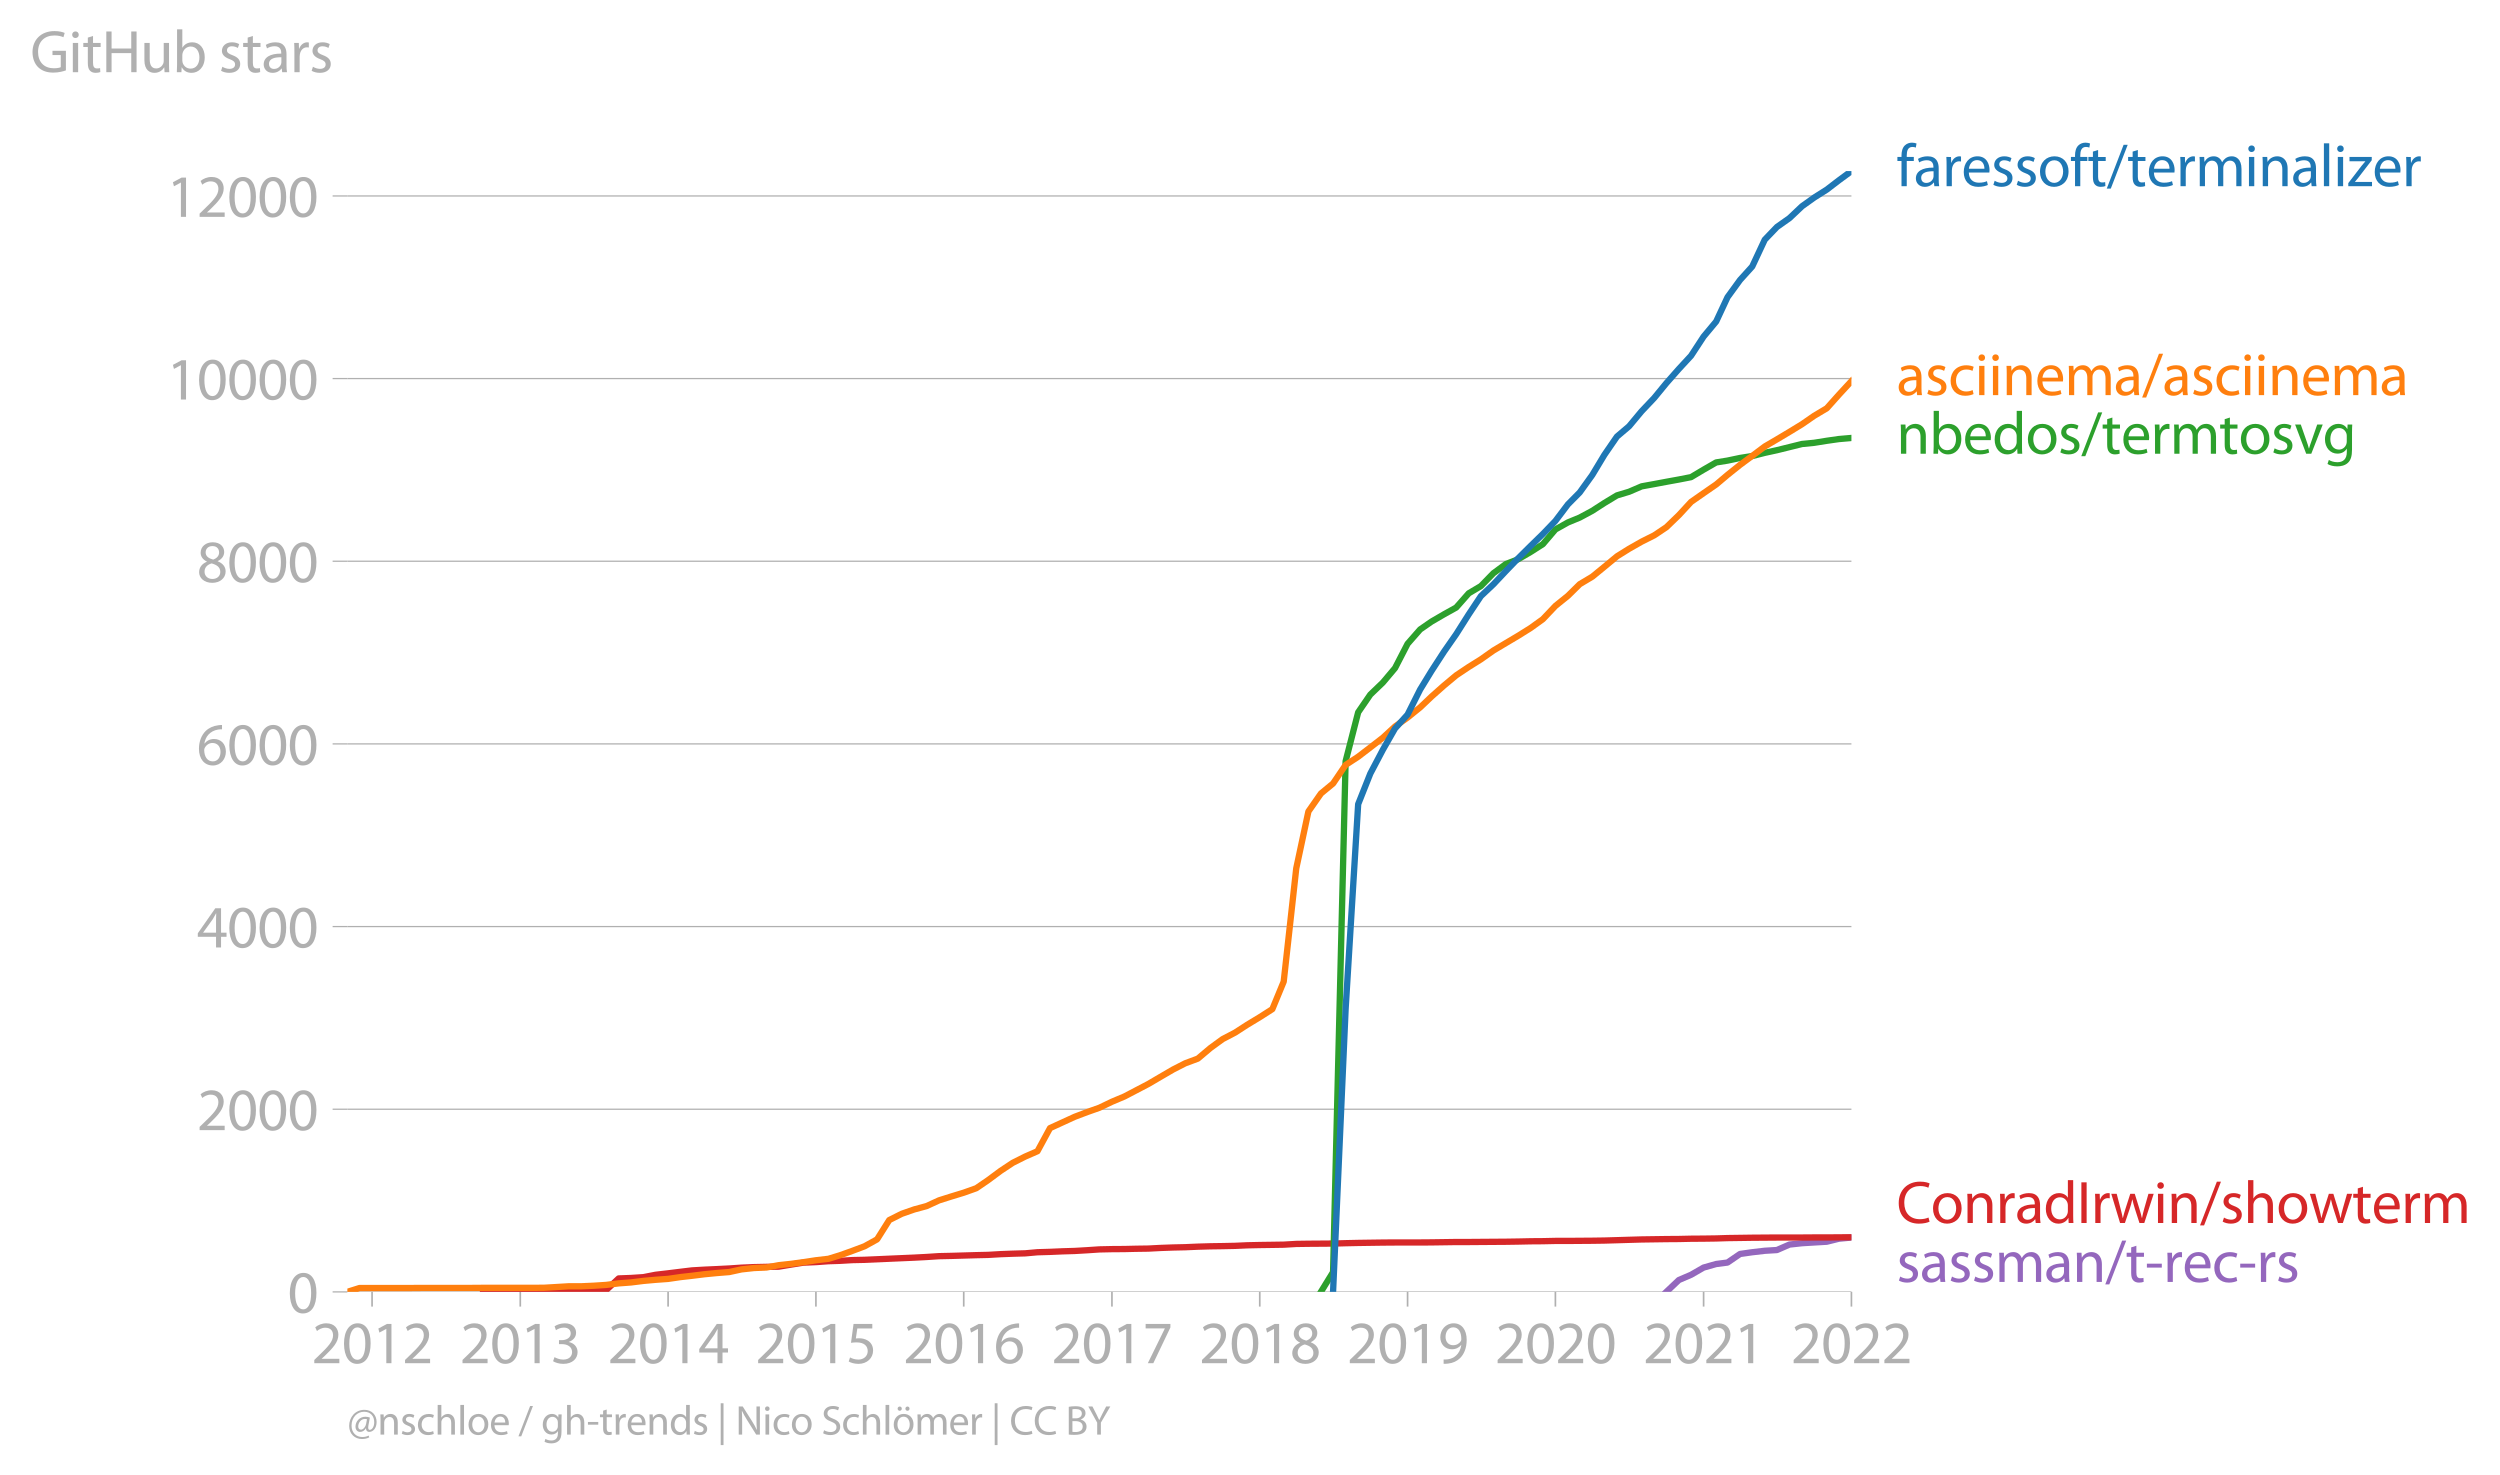 <svg xmlns:xlink="http://www.w3.org/1999/xlink" width="791.456" height="467.018" viewBox="0 0 593.592 350.264" xmlns="http://www.w3.org/2000/svg"><defs><style>*{stroke-linejoin:round;stroke-linecap:butt}</style></defs><g id="figure_1"><path d="M0 350.264h593.592V0H0v350.264z" style="fill:none" id="patch_1"/><g id="axes_1"><path d="M82.476 306.737h357.12V40.625H82.476v266.112z" style="fill:none" id="patch_2"/><g id="matplotlib.axis_1"><g id="xtick_1"><g id="line2d_1"><defs><path id="md12498c1db" d="M0 0v3.5" style="stroke:#b0b0b0;stroke-width:.4"/></defs><use xlink:href="#md12498c1db" x="88.342" y="306.737" style="fill:#b0b0b0;stroke:#b0b0b0;stroke-width:.4"/></g><g style="fill:#b0b0b0" transform="matrix(.14 0 0 -.14 73.979 323.677)" id="text_1"><defs><path id="MyriadPro-Regular-32" d="M2944 0v467H1075v13l333 307c877 845 1434 1466 1434 2234 0 595-378 1209-1274 1209-480 0-890-179-1178-422l180-397c192 160 505 352 883 352 621 0 825-390 825-813-6-627-486-1164-1548-2176L288 346V0h2656z" transform="scale(.016)"/><path id="MyriadPro-Regular-30" d="M1677 4230c-845 0-1447-768-1447-2163C243 691 794-70 1606-70c922 0 1447 780 1447 2195 0 1325-499 2105-1376 2105zm-32-435c582 0 845-672 845-1696 0-1062-276-1734-852-1734-512 0-844 614-844 1696 0 1133 358 1734 851 1734z" transform="scale(.016)"/><path id="MyriadPro-Regular-31" d="M1510 0h544v4160h-480l-908-486 108-429 724 390h12V0z" transform="scale(.016)"/></defs><use xlink:href="#MyriadPro-Regular-32"/><use xlink:href="#MyriadPro-Regular-30" x="51.3"/><use xlink:href="#MyriadPro-Regular-31" x="102.6"/><use xlink:href="#MyriadPro-Regular-32" x="153.9"/></g></g><g id="xtick_2"><use xlink:href="#md12498c1db" x="123.534" y="306.737" style="fill:#b0b0b0;stroke:#b0b0b0;stroke-width:.4" id="line2d_2"/><g style="fill:#b0b0b0" transform="matrix(.14 0 0 -.14 109.171 323.677)" id="text_2"><defs><path id="MyriadPro-Regular-33" d="M269 211C474 77 883-70 1350-70c999 0 1517 582 1517 1248 0 582-416 966-928 1068v13c512 186 768 551 768 979 0 506-371 992-1190 992-448 0-871-160-1088-320l147-409c179 128 499 275 832 275 518 0 730-294 730-627 0-493-519-704-928-704H896v-423h314c544 0 1068-249 1075-832 6-345-218-806-941-806-390 0-762 160-922 262L269 211z" transform="scale(.016)"/></defs><use xlink:href="#MyriadPro-Regular-32"/><use xlink:href="#MyriadPro-Regular-30" x="51.3"/><use xlink:href="#MyriadPro-Regular-31" x="102.6"/><use xlink:href="#MyriadPro-Regular-33" x="153.9"/></g></g><g id="xtick_3"><use xlink:href="#md12498c1db" x="158.631" y="306.737" style="fill:#b0b0b0;stroke:#b0b0b0;stroke-width:.4" id="line2d_3"/><g style="fill:#b0b0b0" transform="matrix(.14 0 0 -.14 144.268 323.677)" id="text_3"><defs><path id="MyriadPro-Regular-34" d="M2560 0v1133h582v441h-582v2586h-608L96 1504v-371h1933V0h531zM666 1574v13l1017 1415c115 192 218 371 346 614h19c-13-218-19-435-19-653V1574H666z" transform="scale(.016)"/></defs><use xlink:href="#MyriadPro-Regular-32"/><use xlink:href="#MyriadPro-Regular-30" x="51.3"/><use xlink:href="#MyriadPro-Regular-31" x="102.6"/><use xlink:href="#MyriadPro-Regular-34" x="153.9"/></g></g><g id="xtick_4"><use xlink:href="#md12498c1db" x="193.728" y="306.737" style="fill:#b0b0b0;stroke:#b0b0b0;stroke-width:.4" id="line2d_4"/><g style="fill:#b0b0b0" transform="matrix(.14 0 0 -.14 179.365 323.677)" id="text_4"><defs><path id="MyriadPro-Regular-35" d="M2771 4160H781L512 2163c154 19 339 45 576 45 832 0 1190-384 1197-922 0-556-455-902-986-902-377 0-717 128-889 230L269 186C467 58 851-70 1306-70c902 0 1548 608 1548 1420 0 525-268 884-595 1069-256 154-576 224-896 224-153 0-243-13-339-25l160 1068h1587v474z" transform="scale(.016)"/></defs><use xlink:href="#MyriadPro-Regular-32"/><use xlink:href="#MyriadPro-Regular-30" x="51.3"/><use xlink:href="#MyriadPro-Regular-31" x="102.6"/><use xlink:href="#MyriadPro-Regular-35" x="153.9"/></g></g><g id="xtick_5"><use xlink:href="#md12498c1db" x="228.824" y="306.737" style="fill:#b0b0b0;stroke:#b0b0b0;stroke-width:.4" id="line2d_5"/><g style="fill:#b0b0b0" transform="matrix(.14 0 0 -.14 214.461 323.677)" id="text_5"><defs><path id="MyriadPro-Regular-36" d="M2662 4224c-102 0-243-6-409-32-525-64-986-275-1331-614-410-410-704-1056-704-1876C218 621 800-70 1690-70c864 0 1382 704 1382 1465 0 813-518 1344-1254 1344-461 0-807-217-1005-480h-19c96 685 563 1331 1446 1479 160 25 307 32 422 25v461zM1690 365c-589 0-903 505-916 1190 0 103 26 186 64 250 154 301 468 512 807 512 518 0 857-359 857-954s-326-998-806-998h-6z" transform="scale(.016)"/></defs><use xlink:href="#MyriadPro-Regular-32"/><use xlink:href="#MyriadPro-Regular-30" x="51.3"/><use xlink:href="#MyriadPro-Regular-31" x="102.6"/><use xlink:href="#MyriadPro-Regular-36" x="153.9"/></g></g><g id="xtick_6"><use xlink:href="#md12498c1db" x="264.017" y="306.737" style="fill:#b0b0b0;stroke:#b0b0b0;stroke-width:.4" id="line2d_6"/><g style="fill:#b0b0b0" transform="matrix(.14 0 0 -.14 249.654 323.677)" id="text_6"><defs><path id="MyriadPro-Regular-37" d="M365 4160v-467h2035v-13L595 0h583l1811 3789v371H365z" transform="scale(.016)"/></defs><use xlink:href="#MyriadPro-Regular-32"/><use xlink:href="#MyriadPro-Regular-30" x="51.3"/><use xlink:href="#MyriadPro-Regular-31" x="102.6"/><use xlink:href="#MyriadPro-Regular-37" x="153.9"/></g></g><g id="xtick_7"><use xlink:href="#md12498c1db" x="299.114" y="306.737" style="fill:#b0b0b0;stroke:#b0b0b0;stroke-width:.4" id="line2d_7"/><g style="fill:#b0b0b0" transform="matrix(.14 0 0 -.14 284.75 323.677)" id="text_7"><defs><path id="MyriadPro-Regular-38" d="M1062 2170c-512-218-825-589-825-1114C237 448 762-70 1632-70c794 0 1414 486 1414 1209 0 506-320 871-838 1075v20c512 243 685 620 685 972 0 519-403 1024-1210 1024-729 0-1286-448-1286-1107 0-358 198-717 659-934l6-19zm583-1831c-531 0-851 371-832 794 0 397 262 717 749 857 563-160 915-403 915-908 0-423-327-743-832-743zm6 3488c506 0 704-345 704-678 0-378-275-634-633-755-480 128-794 352-794 768 0 358 256 665 723 665z" transform="scale(.016)"/></defs><use xlink:href="#MyriadPro-Regular-32"/><use xlink:href="#MyriadPro-Regular-30" x="51.3"/><use xlink:href="#MyriadPro-Regular-31" x="102.6"/><use xlink:href="#MyriadPro-Regular-38" x="153.9"/></g></g><g id="xtick_8"><use xlink:href="#md12498c1db" x="334.21" y="306.737" style="fill:#b0b0b0;stroke:#b0b0b0;stroke-width:.4" id="line2d_8"/><g style="fill:#b0b0b0" transform="matrix(.14 0 0 -.14 319.847 323.677)" id="text_8"><defs><path id="MyriadPro-Regular-39" d="M614-64c135-6 314 0 519 32 448 51 889 243 1209 557 410 397 717 1037 717 1952 0 1062-525 1753-1376 1753S262 3539 262 2752c0-710 480-1274 1229-1274 416 0 749 167 979 448h20c-77-492-276-857-551-1107-237-224-544-358-870-403-192-19-333-32-455-19V-64zm1024 3866c589 0 852-544 852-1255 0-89-20-153-52-205-147-249-441-435-819-435-486 0-800 365-800 883 0 589 339 1012 813 1012h6z" transform="scale(.016)"/></defs><use xlink:href="#MyriadPro-Regular-32"/><use xlink:href="#MyriadPro-Regular-30" x="51.3"/><use xlink:href="#MyriadPro-Regular-31" x="102.6"/><use xlink:href="#MyriadPro-Regular-39" x="153.9"/></g></g><g id="xtick_9"><use xlink:href="#md12498c1db" x="369.307" y="306.737" style="fill:#b0b0b0;stroke:#b0b0b0;stroke-width:.4" id="line2d_9"/><g style="fill:#b0b0b0" transform="matrix(.14 0 0 -.14 354.944 323.677)" id="text_9"><use xlink:href="#MyriadPro-Regular-32"/><use xlink:href="#MyriadPro-Regular-30" x="51.3"/><use xlink:href="#MyriadPro-Regular-32" x="102.6"/><use xlink:href="#MyriadPro-Regular-30" x="153.9"/></g></g><g id="xtick_10"><use xlink:href="#md12498c1db" x="404.5" y="306.737" style="fill:#b0b0b0;stroke:#b0b0b0;stroke-width:.4" id="line2d_10"/><g style="fill:#b0b0b0" transform="matrix(.14 0 0 -.14 390.137 323.677)" id="text_10"><use xlink:href="#MyriadPro-Regular-32"/><use xlink:href="#MyriadPro-Regular-30" x="51.3"/><use xlink:href="#MyriadPro-Regular-32" x="102.6"/><use xlink:href="#MyriadPro-Regular-31" x="153.9"/></g></g><g id="xtick_11"><use xlink:href="#md12498c1db" x="439.596" y="306.737" style="fill:#b0b0b0;stroke:#b0b0b0;stroke-width:.4" id="line2d_11"/><g style="fill:#b0b0b0" transform="matrix(.14 0 0 -.14 425.233 323.677)" id="text_11"><use xlink:href="#MyriadPro-Regular-32"/><use xlink:href="#MyriadPro-Regular-30" x="51.3"/><use xlink:href="#MyriadPro-Regular-32" x="102.6"/><use xlink:href="#MyriadPro-Regular-32" x="153.9"/></g></g></g><g id="matplotlib.axis_2"><g id="ytick_1"><path d="M82.476 306.737h357.12" clip-path="url(#pcebe7999f0)" style="fill:none;stroke:#b0b0b0;stroke-width:.3;stroke-linecap:square" id="line2d_12"/><g id="line2d_13"><defs><path id="ma9d0e65706" d="M0 0h-3.5" style="stroke:#b0b0b0;stroke-width:.3"/></defs><use xlink:href="#ma9d0e65706" x="82.476" y="306.737" style="fill:#b0b0b0;stroke:#b0b0b0;stroke-width:.3"/></g><use xlink:href="#MyriadPro-Regular-30" style="fill:#b0b0b0" transform="matrix(.14 0 0 -.14 68.295 311.707)" id="text_12"/></g><g id="ytick_2"><path d="M82.476 263.368h357.12" clip-path="url(#pcebe7999f0)" style="fill:none;stroke:#b0b0b0;stroke-width:.3;stroke-linecap:square" id="line2d_14"/><use xlink:href="#ma9d0e65706" x="82.476" y="263.368" style="fill:#b0b0b0;stroke:#b0b0b0;stroke-width:.3" id="line2d_15"/><g style="fill:#b0b0b0" transform="matrix(.14 0 0 -.14 46.75 268.338)" id="text_13"><use xlink:href="#MyriadPro-Regular-32"/><use xlink:href="#MyriadPro-Regular-30" x="51.3"/><use xlink:href="#MyriadPro-Regular-30" x="102.6"/><use xlink:href="#MyriadPro-Regular-30" x="153.9"/></g></g><g id="ytick_3"><path d="M82.476 219.999h357.12" clip-path="url(#pcebe7999f0)" style="fill:none;stroke:#b0b0b0;stroke-width:.3;stroke-linecap:square" id="line2d_16"/><use xlink:href="#ma9d0e65706" x="82.476" y="219.999" style="fill:#b0b0b0;stroke:#b0b0b0;stroke-width:.3" id="line2d_17"/><g style="fill:#b0b0b0" transform="matrix(.14 0 0 -.14 46.75 224.969)" id="text_14"><use xlink:href="#MyriadPro-Regular-34"/><use xlink:href="#MyriadPro-Regular-30" x="51.3"/><use xlink:href="#MyriadPro-Regular-30" x="102.6"/><use xlink:href="#MyriadPro-Regular-30" x="153.9"/></g></g><g id="ytick_4"><path d="M82.476 176.63h357.12" clip-path="url(#pcebe7999f0)" style="fill:none;stroke:#b0b0b0;stroke-width:.3;stroke-linecap:square" id="line2d_18"/><use xlink:href="#ma9d0e65706" x="82.476" y="176.63" style="fill:#b0b0b0;stroke:#b0b0b0;stroke-width:.3" id="line2d_19"/><g style="fill:#b0b0b0" transform="matrix(.14 0 0 -.14 46.75 181.6)" id="text_15"><use xlink:href="#MyriadPro-Regular-36"/><use xlink:href="#MyriadPro-Regular-30" x="51.3"/><use xlink:href="#MyriadPro-Regular-30" x="102.6"/><use xlink:href="#MyriadPro-Regular-30" x="153.9"/></g></g><g id="ytick_5"><path d="M82.476 133.26h357.12" clip-path="url(#pcebe7999f0)" style="fill:none;stroke:#b0b0b0;stroke-width:.3;stroke-linecap:square" id="line2d_20"/><use xlink:href="#ma9d0e65706" x="82.476" y="133.261" style="fill:#b0b0b0;stroke:#b0b0b0;stroke-width:.3" id="line2d_21"/><g style="fill:#b0b0b0" transform="matrix(.14 0 0 -.14 46.75 138.23)" id="text_16"><use xlink:href="#MyriadPro-Regular-38"/><use xlink:href="#MyriadPro-Regular-30" x="51.3"/><use xlink:href="#MyriadPro-Regular-30" x="102.6"/><use xlink:href="#MyriadPro-Regular-30" x="153.9"/></g></g><g id="ytick_6"><path d="M82.476 89.892h357.12" clip-path="url(#pcebe7999f0)" style="fill:none;stroke:#b0b0b0;stroke-width:.3;stroke-linecap:square" id="line2d_22"/><use xlink:href="#ma9d0e65706" x="82.476" y="89.892" style="fill:#b0b0b0;stroke:#b0b0b0;stroke-width:.3" id="line2d_23"/><g style="fill:#b0b0b0" transform="matrix(.14 0 0 -.14 39.568 94.862)" id="text_17"><use xlink:href="#MyriadPro-Regular-31"/><use xlink:href="#MyriadPro-Regular-30" x="51.3"/><use xlink:href="#MyriadPro-Regular-30" x="102.6"/><use xlink:href="#MyriadPro-Regular-30" x="153.9"/><use xlink:href="#MyriadPro-Regular-30" x="205.2"/></g></g><g id="ytick_7"><path d="M82.476 46.523h357.12" clip-path="url(#pcebe7999f0)" style="fill:none;stroke:#b0b0b0;stroke-width:.3;stroke-linecap:square" id="line2d_24"/><use xlink:href="#ma9d0e65706" x="82.476" y="46.523" style="fill:#b0b0b0;stroke:#b0b0b0;stroke-width:.3" id="line2d_25"/><g style="fill:#b0b0b0" transform="matrix(.14 0 0 -.14 39.568 51.493)" id="text_18"><use xlink:href="#MyriadPro-Regular-31"/><use xlink:href="#MyriadPro-Regular-32" x="51.3"/><use xlink:href="#MyriadPro-Regular-30" x="102.6"/><use xlink:href="#MyriadPro-Regular-30" x="153.9"/><use xlink:href="#MyriadPro-Regular-30" x="205.2"/></g></g><g style="fill:#b0b0b0" transform="matrix(.14 0 0 -.14 7.2 17.14)" id="text_19"><defs><path id="MyriadPro-Regular-47" d="M3770 2266H2349v-448h877V531c-128-64-378-115-743-115-1005 0-1664 646-1664 1741 0 1081 685 1734 1735 1734 435 0 723-83 953-185l135 454c-186 90-576 198-1076 198-1446 0-2329-940-2336-2227 0-672 231-1248 602-1606 422-403 960-570 1613-570 582 0 1075 147 1325 237v2074z" transform="scale(.016)"/><path id="MyriadPro-Regular-69" d="M1030 0v3098H467V0h563zM749 4320c-205 0-352-154-352-352 0-192 141-346 339-346 224 0 365 154 358 346 0 198-134 352-345 352z" transform="scale(.016)"/><path id="MyriadPro-Regular-74" d="M595 3667v-569H115v-429h480V979c0-365 58-640 218-806C947 19 1158-70 1421-70c217 0 390 38 499 83l-26 422c-83-25-172-38-326-38-314 0-422 217-422 601v1671h806v429h-806v742l-551-173z" transform="scale(.016)"/><path id="MyriadPro-Regular-48" d="M486 4314V0h557v2022h2087V0h563v4314h-563V2509H1043v1805H486z" transform="scale(.016)"/><path id="MyriadPro-Regular-75" d="M3059 3098h-563V1197c0-103-19-205-51-288-103-250-365-512-743-512-512 0-691 397-691 985v1716H448V1286C448 198 1030-70 1517-70c550 0 877 326 1024 576h13l32-506h499c-19 243-26 525-26 845v2253z" transform="scale(.016)"/><path id="MyriadPro-Regular-62" d="M467 800c0-275-13-589-25-800h486l26 512h19c230-410 589-582 1037-582 691 0 1388 550 1388 1657 7 941-537 1581-1305 1581-499 0-858-224-1056-570h-13v1946H467V800zm557 998c0 90 19 167 32 231 115 429 474 691 858 691 601 0 921-531 921-1152 0-710-352-1190-941-1190-409 0-736 268-844 659-13 64-26 134-26 205v556z" transform="scale(.016)"/><path id="MyriadPro-Regular-73" d="M250 147C467 19 781-70 1120-70c736 0 1158 390 1158 934 0 461-275 730-812 934-404 154-589 269-589 525 0 231 185 423 518 423 288 0 512-103 634-180l141 410c-173 102-448 192-762 192-666 0-1069-410-1069-909 0-371 263-678 819-877 416-153 576-300 576-569 0-256-192-461-601-461-282 0-576 115-743 224L250 147z" transform="scale(.016)"/><path id="MyriadPro-Regular-61" d="M2643 1901c0 621-230 1267-1177 1267-391 0-762-109-1018-275l128-371c218 140 518 230 806 230 634 0 704-461 704-717v-64C890 1978 224 1568 224 819c0-448 320-889 947-889 442 0 775 217 947 460h20l44-390h512c-38 211-51 474-51 742v1159zm-544-858c0-57-13-121-32-179-89-262-345-518-749-518-288 0-531 172-531 537 0 602 698 711 1312 698v-538z" transform="scale(.016)"/><path id="MyriadPro-Regular-72" d="M467 0h557v1651c0 96 13 186 26 263 76 422 358 723 755 723 77 0 134-7 192-19v531c-51 13-96 19-160 19-378 0-717-262-858-678h-25l-20 608H442c19-288 25-602 25-967V0z" transform="scale(.016)"/></defs><use xlink:href="#MyriadPro-Regular-47"/><use xlink:href="#MyriadPro-Regular-69" x="64.6"/><use xlink:href="#MyriadPro-Regular-74" x="88"/><use xlink:href="#MyriadPro-Regular-48" x="121.1"/><use xlink:href="#MyriadPro-Regular-75" x="186.3"/><use xlink:href="#MyriadPro-Regular-62" x="241.4"/><use xlink:href="#MyriadPro-Regular-20" x="298.3"/><use xlink:href="#MyriadPro-Regular-73" x="319.5"/><use xlink:href="#MyriadPro-Regular-74" x="359.1"/><use xlink:href="#MyriadPro-Regular-61" x="392.2"/><use xlink:href="#MyriadPro-Regular-72" x="440.4"/><use xlink:href="#MyriadPro-Regular-73" x="473.1"/></g></g><path d="m395.653 306.737 2.981-2.82 2.885-1.235 2.98-1.713 2.981-.846 2.693-.347 2.98-2.038 2.885-.412 2.981-.347 2.885-.174 2.98-1.301 2.981-.325 2.885-.174 2.98-.173 2.885-.716 2.981-.282" clip-path="url(#pcebe7999f0)" style="fill:none;stroke:#9467bd;stroke-width:1.5;stroke-linecap:square" id="line2d_26"/><path d="m114.688 306.737 2.981-.26h17.404l2.98-.066 2.886-.086h2.98l2.981-2.776 2.885-.108 2.98-.196 2.885-.563 2.981-.347 2.98-.369 2.693-.325 2.981-.174 2.885-.13 2.98-.152 2.885-.195 2.981-.13 2.98-.065 2.885-.043 2.981-.5 2.885-.454 2.98-.13 2.981-.217 2.693-.087 2.98-.174 2.885-.065 2.981-.13 2.885-.13 2.98-.13 2.981-.13 2.885-.152 2.98-.195 2.885-.065 2.981-.087 2.981-.087 2.789-.065 2.98-.173 2.885-.109 2.98-.086 2.886-.26 2.98-.087 2.981-.13 2.885-.087 2.98-.174 2.885-.195 2.981-.065 2.98-.021 2.693-.065 2.981-.044 2.885-.152 2.98-.108 2.885-.065 2.98-.13 2.982-.087 2.884-.043 2.981-.065 2.885-.13 2.98-.066 2.981-.043 2.693-.043 2.98-.174 2.885-.043 2.981-.022 2.885-.022 2.98-.086 2.981-.065 2.885-.044 2.98-.043 2.885-.022h5.962l2.692-.021 2.981-.044 2.885-.043h2.98l2.885-.022 2.981-.022 2.981-.021 2.885-.044 2.98-.065 2.885-.021 2.98-.065h2.982l2.788-.022 2.981-.022 2.885-.043 2.98-.087 2.885-.087 2.98-.086 2.982-.044 2.884-.043 2.981-.022 2.885-.065 2.98-.021 2.981-.044 2.693-.087 2.98-.043 2.885-.043 2.981-.022 2.885-.022h5.961l2.885-.021h2.98l2.885-.022 2.981-.022" clip-path="url(#pcebe7999f0)" style="fill:none;stroke:#d62728;stroke-width:1.5;stroke-linecap:square" id="line2d_27"/><path d="m313.633 306.737 2.885-4.684 2.98-121.303 2.981-11.623 2.885-4.207 2.98-2.862 2.885-3.426 2.981-5.769 2.981-3.404 2.692-1.865 2.981-1.735 2.885-1.604 2.98-3.383 2.885-1.713 2.981-3.058 2.981-2.19 2.885-1.127 2.98-1.735 2.885-1.843 2.98-3.491 2.982-1.67 2.788-1.15 2.981-1.604 2.885-1.865 2.98-1.8 2.885-.867 2.98-1.28 2.982-.542 2.884-.542 2.981-.542 2.885-.564 2.98-1.778 2.981-1.713 2.693-.434 2.98-.628 2.885-.456 2.981-.759 2.885-.629 2.98-.737 2.981-.737 2.885-.282 2.98-.477 2.885-.412 2.981-.26" clip-path="url(#pcebe7999f0)" style="fill:none;stroke:#2ca02c;stroke-width:1.5;stroke-linecap:square" id="line2d_28"/><g style="fill:#1f77b4" transform="matrix(.14 0 0 -.14 450.31 44.209)" id="text_20"><defs><path id="MyriadPro-Regular-66" d="M1082 0v2669h748v429h-748v166c0 474 121 896 601 896 160 0 275-32 359-70l76 435c-108 45-281 89-480 89-262 0-544-83-755-288-262-249-358-646-358-1081v-147H90v-429h435V0h557z" transform="scale(.016)"/><path id="MyriadPro-Regular-65" d="M2957 1446c6 58 19 148 19 263 0 569-269 1459-1280 1459-902 0-1453-736-1453-1670C243 563 813-70 1766-70c493 0 832 108 1031 198l-96 403c-211-89-455-160-858-160-563 0-1049 314-1062 1075h2176zM787 1850c45 390 295 915 864 915 634 0 787-557 781-915H787z" transform="scale(.016)"/><path id="MyriadPro-Regular-6f" d="M1779 3168c-857 0-1536-608-1536-1645C243 544 890-70 1728-70c749 0 1542 499 1542 1644 0 948-601 1594-1491 1594zm-13-422c666 0 928-666 928-1191 0-697-403-1203-940-1203-551 0-941 512-941 1190 0 589 288 1204 953 1204z" transform="scale(.016)"/><path id="MyriadPro-Regular-2f" d="m422-256 1792 4640h-435L-6-256h428z" transform="scale(.016)"/><path id="MyriadPro-Regular-6d" d="M467 0h551v1869c0 96 12 192 44 275 90 282 346 563 698 563 429 0 646-358 646-851V0h551v1914c0 102 19 204 45 281 96 275 345 512 665 512 455 0 672-358 672-953V0h551v1824c0 1075-608 1344-1018 1344-294 0-499-77-685-218-128-96-249-230-345-403h-13c-135 365-455 621-877 621-512 0-800-275-973-570h-19l-26 500H442c19-256 25-519 25-839V0z" transform="scale(.016)"/><path id="MyriadPro-Regular-6e" d="M467 0h563v1862c0 96 13 192 39 263 96 313 384 576 755 576 531 0 717-416 717-915V0h563v1850c0 1062-666 1318-1094 1318-512 0-871-288-1024-582h-13l-32 512H442c19-256 25-519 25-839V0z" transform="scale(.016)"/><path id="MyriadPro-Regular-6c" d="M467 0h563v4544H467V0z" transform="scale(.016)"/><path id="MyriadPro-Regular-7a" d="M115 0h2515v448H819v13c141 160 269 313 397 486l1382 1799 7 352H243v-455h1677v-13c-141-166-269-313-403-480L115 326V0z" transform="scale(.016)"/></defs><use xlink:href="#MyriadPro-Regular-66"/><use xlink:href="#MyriadPro-Regular-61" x="29.2"/><use xlink:href="#MyriadPro-Regular-72" x="77.4"/><use xlink:href="#MyriadPro-Regular-65" x="110.1"/><use xlink:href="#MyriadPro-Regular-73" x="160.2"/><use xlink:href="#MyriadPro-Regular-73" x="199.8"/><use xlink:href="#MyriadPro-Regular-6f" x="239.4"/><use xlink:href="#MyriadPro-Regular-66" x="294.3"/><use xlink:href="#MyriadPro-Regular-74" x="323.5"/><use xlink:href="#MyriadPro-Regular-2f" x="356.6"/><use xlink:href="#MyriadPro-Regular-74" x="390.9"/><use xlink:href="#MyriadPro-Regular-65" x="424"/><use xlink:href="#MyriadPro-Regular-72" x="474.1"/><use xlink:href="#MyriadPro-Regular-6d" x="506.8"/><use xlink:href="#MyriadPro-Regular-69" x="590.2"/><use xlink:href="#MyriadPro-Regular-6e" x="613.6"/><use xlink:href="#MyriadPro-Regular-61" x="669.1"/><use xlink:href="#MyriadPro-Regular-6c" x="717.3"/><use xlink:href="#MyriadPro-Regular-69" x="740.9"/><use xlink:href="#MyriadPro-Regular-7a" x="764.3"/><use xlink:href="#MyriadPro-Regular-65" x="807.1"/><use xlink:href="#MyriadPro-Regular-72" x="857.2"/></g><g style="fill:#ff7f0e" transform="matrix(.14 0 0 -.14 450.31 93.816)" id="text_21"><defs><path id="MyriadPro-Regular-63" d="M2579 538c-160-71-371-154-691-154-614 0-1075 442-1075 1158 0 647 384 1172 1094 1172 307 0 519-71 653-148l128 436c-154 76-448 160-781 160-1011 0-1664-692-1664-1645C243 570 851-70 1786-70c416 0 742 108 889 185l-96 423z" transform="scale(.016)"/></defs><use xlink:href="#MyriadPro-Regular-61"/><use xlink:href="#MyriadPro-Regular-73" x="48.2"/><use xlink:href="#MyriadPro-Regular-63" x="87.8"/><use xlink:href="#MyriadPro-Regular-69" x="132.6"/><use xlink:href="#MyriadPro-Regular-69" x="156"/><use xlink:href="#MyriadPro-Regular-6e" x="179.4"/><use xlink:href="#MyriadPro-Regular-65" x="234.9"/><use xlink:href="#MyriadPro-Regular-6d" x="285"/><use xlink:href="#MyriadPro-Regular-61" x="368.4"/><use xlink:href="#MyriadPro-Regular-2f" x="416.6"/><use xlink:href="#MyriadPro-Regular-61" x="450.9"/><use xlink:href="#MyriadPro-Regular-73" x="499.1"/><use xlink:href="#MyriadPro-Regular-63" x="538.7"/><use xlink:href="#MyriadPro-Regular-69" x="583.5"/><use xlink:href="#MyriadPro-Regular-69" x="606.9"/><use xlink:href="#MyriadPro-Regular-6e" x="630.3"/><use xlink:href="#MyriadPro-Regular-65" x="685.8"/><use xlink:href="#MyriadPro-Regular-6d" x="735.9"/><use xlink:href="#MyriadPro-Regular-61" x="819.3"/></g><g style="fill:#2ca02c" transform="matrix(.14 0 0 -.14 450.31 107.738)" id="text_22"><defs><path id="MyriadPro-Regular-64" d="M2579 4544V2694h-13c-140 250-460 474-934 474-755 0-1395-634-1389-1664C243 563 819-70 1568-70c506 0 883 262 1056 608h13l25-538h506c-19 211-26 525-26 800v3744h-563zm0-3245c0-89-6-166-25-243-103-422-448-672-826-672-608 0-915 518-915 1146 0 684 345 1196 928 1196 422 0 729-294 813-652 19-71 25-167 25-237v-538z" transform="scale(.016)"/><path id="MyriadPro-Regular-76" d="M83 3098 1261 0h537l1216 3098h-588l-602-1741c-102-282-192-538-262-794h-20c-64 256-147 512-249 794L685 3098H83z" transform="scale(.016)"/><path id="MyriadPro-Regular-67" d="M3110 2246c0 378 13 628 26 852h-493l-25-468h-13c-135 256-429 538-967 538-710 0-1395-595-1395-1645C243 666 794 13 1562 13c480 0 812 230 985 518h13V186c0-781-422-1082-998-1082-384 0-704 115-909 243l-141-429c250-166 659-256 1030-256 391 0 826 90 1127 372 301 268 441 704 441 1414v1798zm-556-928c0-96-13-204-45-300-122-359-435-576-781-576-608 0-915 505-915 1113 0 717 384 1171 921 1171 410 0 685-268 788-595 25-77 32-160 32-256v-557z" transform="scale(.016)"/></defs><use xlink:href="#MyriadPro-Regular-6e"/><use xlink:href="#MyriadPro-Regular-62" x="55.5"/><use xlink:href="#MyriadPro-Regular-65" x="112.4"/><use xlink:href="#MyriadPro-Regular-64" x="162.5"/><use xlink:href="#MyriadPro-Regular-6f" x="218.9"/><use xlink:href="#MyriadPro-Regular-73" x="273.8"/><use xlink:href="#MyriadPro-Regular-2f" x="313.4"/><use xlink:href="#MyriadPro-Regular-74" x="347.7"/><use xlink:href="#MyriadPro-Regular-65" x="380.8"/><use xlink:href="#MyriadPro-Regular-72" x="430.9"/><use xlink:href="#MyriadPro-Regular-6d" x="463.6"/><use xlink:href="#MyriadPro-Regular-74" x="547"/><use xlink:href="#MyriadPro-Regular-6f" x="580.1"/><use xlink:href="#MyriadPro-Regular-73" x="635"/><use xlink:href="#MyriadPro-Regular-76" x="674.6"/><use xlink:href="#MyriadPro-Regular-67" x="722.7"/></g><g style="fill:#d62728" transform="matrix(.14 0 0 -.14 450.31 290.386)" id="text_23"><defs><path id="MyriadPro-Regular-43" d="M3386 582c-224-108-570-179-909-179-1050 0-1658 679-1658 1735 0 1132 672 1779 1683 1779 359 0 660-77 871-179l134 454c-147 77-486 192-1024 192-1337 0-2253-915-2253-2266C230 704 1146-70 2362-70c524 0 934 108 1139 211l-115 441z" transform="scale(.016)"/><path id="MyriadPro-Regular-49" d="M486 4314V0h557v4314H486z" transform="scale(.016)"/><path id="MyriadPro-Regular-77" d="M115 3098 1050 0h512l499 1472c109 333 205 653 281 1024h13c77-365 167-672 275-1018L3104 0h512l998 3098h-556l-442-1556c-102-364-186-691-237-1004h-19c-70 313-160 640-275 1011l-480 1549h-474l-505-1575c-103-339-205-672-276-985h-19c-57 320-141 640-230 985L691 3098H115z" transform="scale(.016)"/><path id="MyriadPro-Regular-68" d="M467 0h563v1869c0 109 7 192 39 269 102 307 390 563 755 563 531 0 717-423 717-922V0h563v1843c0 1069-666 1325-1082 1325-211 0-409-64-576-160-172-96-313-237-403-397h-13v1933H467V0z" transform="scale(.016)"/></defs><use xlink:href="#MyriadPro-Regular-43"/><use xlink:href="#MyriadPro-Regular-6f" x="58"/><use xlink:href="#MyriadPro-Regular-6e" x="112.9"/><use xlink:href="#MyriadPro-Regular-72" x="168.4"/><use xlink:href="#MyriadPro-Regular-61" x="201.1"/><use xlink:href="#MyriadPro-Regular-64" x="249.3"/><use xlink:href="#MyriadPro-Regular-49" x="305.7"/><use xlink:href="#MyriadPro-Regular-72" x="329.6"/><use xlink:href="#MyriadPro-Regular-77" x="362.3"/><use xlink:href="#MyriadPro-Regular-69" x="435.9"/><use xlink:href="#MyriadPro-Regular-6e" x="459.3"/><use xlink:href="#MyriadPro-Regular-2f" x="514.8"/><use xlink:href="#MyriadPro-Regular-73" x="549.1"/><use xlink:href="#MyriadPro-Regular-68" x="588.7"/><use xlink:href="#MyriadPro-Regular-6f" x="644.2"/><use xlink:href="#MyriadPro-Regular-77" x="699.1"/><use xlink:href="#MyriadPro-Regular-74" x="772.7"/><use xlink:href="#MyriadPro-Regular-65" x="805.8"/><use xlink:href="#MyriadPro-Regular-72" x="855.9"/><use xlink:href="#MyriadPro-Regular-6d" x="888.6"/></g><g style="fill:#9467bd" transform="matrix(.14 0 0 -.14 450.31 304.386)" id="text_24"><defs><path id="MyriadPro-Regular-2d" d="M192 1939v-416h1581v416H192z" transform="scale(.016)"/></defs><use xlink:href="#MyriadPro-Regular-73"/><use xlink:href="#MyriadPro-Regular-61" x="39.6"/><use xlink:href="#MyriadPro-Regular-73" x="87.8"/><use xlink:href="#MyriadPro-Regular-73" x="127.4"/><use xlink:href="#MyriadPro-Regular-6d" x="167"/><use xlink:href="#MyriadPro-Regular-61" x="250.4"/><use xlink:href="#MyriadPro-Regular-6e" x="298.6"/><use xlink:href="#MyriadPro-Regular-2f" x="354.1"/><use xlink:href="#MyriadPro-Regular-74" x="388.4"/><use xlink:href="#MyriadPro-Regular-2d" x="421.5"/><use xlink:href="#MyriadPro-Regular-72" x="452.2"/><use xlink:href="#MyriadPro-Regular-65" x="484.9"/><use xlink:href="#MyriadPro-Regular-63" x="535"/><use xlink:href="#MyriadPro-Regular-2d" x="579.8"/><use xlink:href="#MyriadPro-Regular-72" x="610.5"/><use xlink:href="#MyriadPro-Regular-73" x="643.2"/></g><g style="fill:#b0b0b0" transform="matrix(.097 0 0 -.097 82.476 340.635)" id="text_25"><defs><path id="MyriadPro-Regular-40" d="M2867 1632c-70-397-409-870-781-870-281 0-422 204-422 486 0 621 454 1152 1018 1152 147 0 256-26 320-45l-135-723zm384-1773c-262-147-601-224-966-224-947 0-1645 666-1645 1735 0 1299 877 2131 1920 2131 992 0 1549-672 1549-1600 0-743-365-1178-691-1171-212 6-288 230-192 716l217 1159c-166 77-409 134-685 134-889 0-1516-723-1516-1517 0-505 320-806 691-806 384 0 678 186 902 563h26c-19-390 217-563 473-563 602 0 1140 563 1140 1523 0 1069-749 1856-1863 1856-1421 0-2336-1145-2336-2464C275 96 1165-672 2214-672c429 0 788 70 1140 256l-103 275z" transform="scale(.016)"/><path id="MyriadPro-Regular-7c" d="M550 4800v-6400h429v6400H550z" transform="scale(.016)"/><path id="MyriadPro-Regular-4e" d="M1011 0v1843c0 717-13 1235-45 1779l20 7c217-467 505-960 806-1440L3162 0h563v4314h-525V2509c0-672 13-1197 64-1773l-13-6c-205 441-454 896-774 1401L1094 4314H486V0h525z" transform="scale(.016)"/><path id="MyriadPro-Regular-53" d="M269 211C499 58 954-70 1370-70c1017 0 1510 582 1510 1248 0 633-371 985-1101 1267-595 230-857 429-857 832 0 294 224 646 812 646 391 0 679-128 820-205l153 455c-192 109-512 211-953 211-839 0-1396-499-1396-1171 0-608 436-973 1140-1223 582-224 812-454 812-857 0-435-332-736-902-736-384 0-749 128-998 281L269 211z" transform="scale(.016)"/><path id="MyriadPro-Regular-f6" d="M1165 3648c185 0 313 154 313 326 0 186-134 327-313 327s-327-147-327-327c0-172 135-326 320-326h7zm1184 0c185 0 313 154 313 326 0 186-134 327-313 327s-320-147-320-327c0-172 128-326 313-326h7zm-570-480c-857 0-1536-608-1536-1645C243 544 890-70 1728-70c749 0 1542 499 1542 1644 0 948-601 1594-1491 1594zm-13-422c666 0 928-666 928-1191 0-697-403-1203-940-1203-551 0-941 512-941 1190 0 589 288 1204 953 1204z" transform="scale(.016)"/><path id="MyriadPro-Regular-42" d="M486 13c186-26 480-51 864-51 704 0 1191 128 1492 403 217 211 364 493 364 864 0 640-480 979-889 1081v13c454 167 729 531 729 947 0 340-134 596-358 762-269 218-627 314-1184 314-390 0-774-39-1018-90V13zm557 3865c90 20 237 39 493 39 563 0 947-199 947-704 0-416-345-723-934-723h-506v1388zm0-1811h461c608 0 1114-243 1114-832 0-627-532-838-1108-838-198 0-358 6-467 25v1645z" transform="scale(.016)"/><path id="MyriadPro-Regular-59" d="M2010 0v1837l1446 2477h-634l-620-1191c-167-326-314-608-436-889h-12c-135 300-263 563-429 889L717 4314H83l1363-2484V0h564z" transform="scale(.016)"/></defs><use xlink:href="#MyriadPro-Regular-40"/><use xlink:href="#MyriadPro-Regular-6e" x="73.7"/><use xlink:href="#MyriadPro-Regular-73" x="129.2"/><use xlink:href="#MyriadPro-Regular-63" x="168.8"/><use xlink:href="#MyriadPro-Regular-68" x="213.6"/><use xlink:href="#MyriadPro-Regular-6c" x="269.1"/><use xlink:href="#MyriadPro-Regular-6f" x="292.7"/><use xlink:href="#MyriadPro-Regular-65" x="347.6"/><use xlink:href="#MyriadPro-Regular-20" x="397.7"/><use xlink:href="#MyriadPro-Regular-2f" x="418.9"/><use xlink:href="#MyriadPro-Regular-20" x="453.2"/><use xlink:href="#MyriadPro-Regular-67" x="474.4"/><use xlink:href="#MyriadPro-Regular-68" x="530.3"/><use xlink:href="#MyriadPro-Regular-2d" x="585.8"/><use xlink:href="#MyriadPro-Regular-74" x="616.5"/><use xlink:href="#MyriadPro-Regular-72" x="649.6"/><use xlink:href="#MyriadPro-Regular-65" x="682.3"/><use xlink:href="#MyriadPro-Regular-6e" x="732.4"/><use xlink:href="#MyriadPro-Regular-64" x="787.9"/><use xlink:href="#MyriadPro-Regular-73" x="844.3"/><use xlink:href="#MyriadPro-Regular-20" x="883.9"/><use xlink:href="#MyriadPro-Regular-7c" x="905.1"/><use xlink:href="#MyriadPro-Regular-20" x="929"/><use xlink:href="#MyriadPro-Regular-4e" x="950.2"/><use xlink:href="#MyriadPro-Regular-69" x="1016"/><use xlink:href="#MyriadPro-Regular-63" x="1039.4"/><use xlink:href="#MyriadPro-Regular-6f" x="1084.2"/><use xlink:href="#MyriadPro-Regular-20" x="1139.1"/><use xlink:href="#MyriadPro-Regular-53" x="1160.3"/><use xlink:href="#MyriadPro-Regular-63" x="1209.6"/><use xlink:href="#MyriadPro-Regular-68" x="1254.4"/><use xlink:href="#MyriadPro-Regular-6c" x="1309.9"/><use xlink:href="#MyriadPro-Regular-f6" x="1333.5"/><use xlink:href="#MyriadPro-Regular-6d" x="1388.4"/><use xlink:href="#MyriadPro-Regular-65" x="1471.8"/><use xlink:href="#MyriadPro-Regular-72" x="1521.9"/><use xlink:href="#MyriadPro-Regular-20" x="1554.6"/><use xlink:href="#MyriadPro-Regular-7c" x="1575.8"/><use xlink:href="#MyriadPro-Regular-20" x="1599.7"/><use xlink:href="#MyriadPro-Regular-43" x="1620.9"/><use xlink:href="#MyriadPro-Regular-43" x="1678.9"/><use xlink:href="#MyriadPro-Regular-20" x="1736.9"/><use xlink:href="#MyriadPro-Regular-42" x="1758.1"/><use xlink:href="#MyriadPro-Regular-59" x="1812.3"/></g><path d="m82.476 306.737 2.885-.911h11.73l2.885-.022h11.828l2.884-.022h11.827l2.693-.021 2.98-.174 2.885-.173h2.98l2.886-.13 2.98-.195 2.981-.37 2.885-.216 2.98-.369 2.885-.26 2.981-.217 2.98-.433 2.693-.304 2.981-.369 2.885-.281 2.98-.239 2.885-.629 2.981-.325 2.98-.13 2.885-.542 2.981-.326 2.885-.39 2.98-.455 2.981-.347 2.693-.824 2.98-1.063 2.885-1.084 2.981-1.648 2.885-4.575 2.98-1.497 2.981-1.04 2.885-.781 2.98-1.366 2.885-.911 2.981-.91 2.981-1.063 2.789-1.909 2.98-2.211 2.885-1.909 2.98-1.496 2.886-1.258 2.98-5.486 2.981-1.366 2.885-1.323 2.98-1.127 2.885-1.02 2.981-1.43 2.98-1.258 2.693-1.41 2.981-1.561 2.885-1.691 2.98-1.735 2.885-1.475 2.98-1.106 2.982-2.515 2.884-2.103 2.981-1.562 2.885-1.865 2.98-1.8 2.981-1.908 2.693-6.527 2.98-26.888 2.885-13.51 2.981-4.272 2.885-2.385 2.98-4.402 2.981-1.951 2.885-2.212 2.98-2.299 2.885-2.667 2.981-2.125 2.981-2.407 2.692-2.559 2.981-2.645 2.885-2.407 2.98-1.995 2.885-1.8 2.981-2.104 2.981-1.778 2.885-1.713 2.98-1.865 2.885-2.081 2.98-3.145 2.982-2.407 2.788-2.753 2.981-1.779 2.885-2.363 2.98-2.472 2.885-1.8 2.98-1.691 2.982-1.497 2.884-1.93 2.981-2.884 2.885-3.122 2.98-2.082 2.981-2.06 2.693-2.277 2.98-2.385 2.885-2.125 2.981-2.234 2.885-1.691 2.98-1.778 2.981-1.822 2.885-1.995 2.98-1.778 2.885-3.23 2.981-3.232" clip-path="url(#pcebe7999f0)" style="fill:none;stroke:#ff7f0e;stroke-width:1.5;stroke-linecap:square" id="line2d_29"/><path d="m316.518 306.737 2.98-67.136 2.981-48.66 2.885-7.264 2.98-5.66 2.885-5.052 2.981-3.296 2.981-5.942 2.692-4.402 2.981-4.597 2.885-4.141 2.98-4.706 2.885-4.337 2.981-2.819 2.981-3.166 2.885-2.992 2.98-2.95 2.885-2.818 2.98-3.101 2.982-3.947 2.788-2.819 2.981-4.141 2.885-4.793 2.98-4.337 2.885-2.45 2.98-3.578 2.982-3.144 2.884-3.513 2.981-3.383 2.885-3.122 2.98-4.554 2.981-3.578 2.693-5.768 2.98-4.099 2.885-3.187 2.981-6.375 2.885-3.015 2.98-2.103 2.981-2.819 2.885-2.06 2.98-1.886 2.885-2.212 2.981-2.19" clip-path="url(#pcebe7999f0)" style="fill:none;stroke:#1f77b4;stroke-width:1.5;stroke-linecap:square" id="line2d_30"/></g></g><defs><clipPath id="pcebe7999f0"><path d="M82.476 40.625h357.12v266.112H82.476z"/></clipPath></defs></svg>